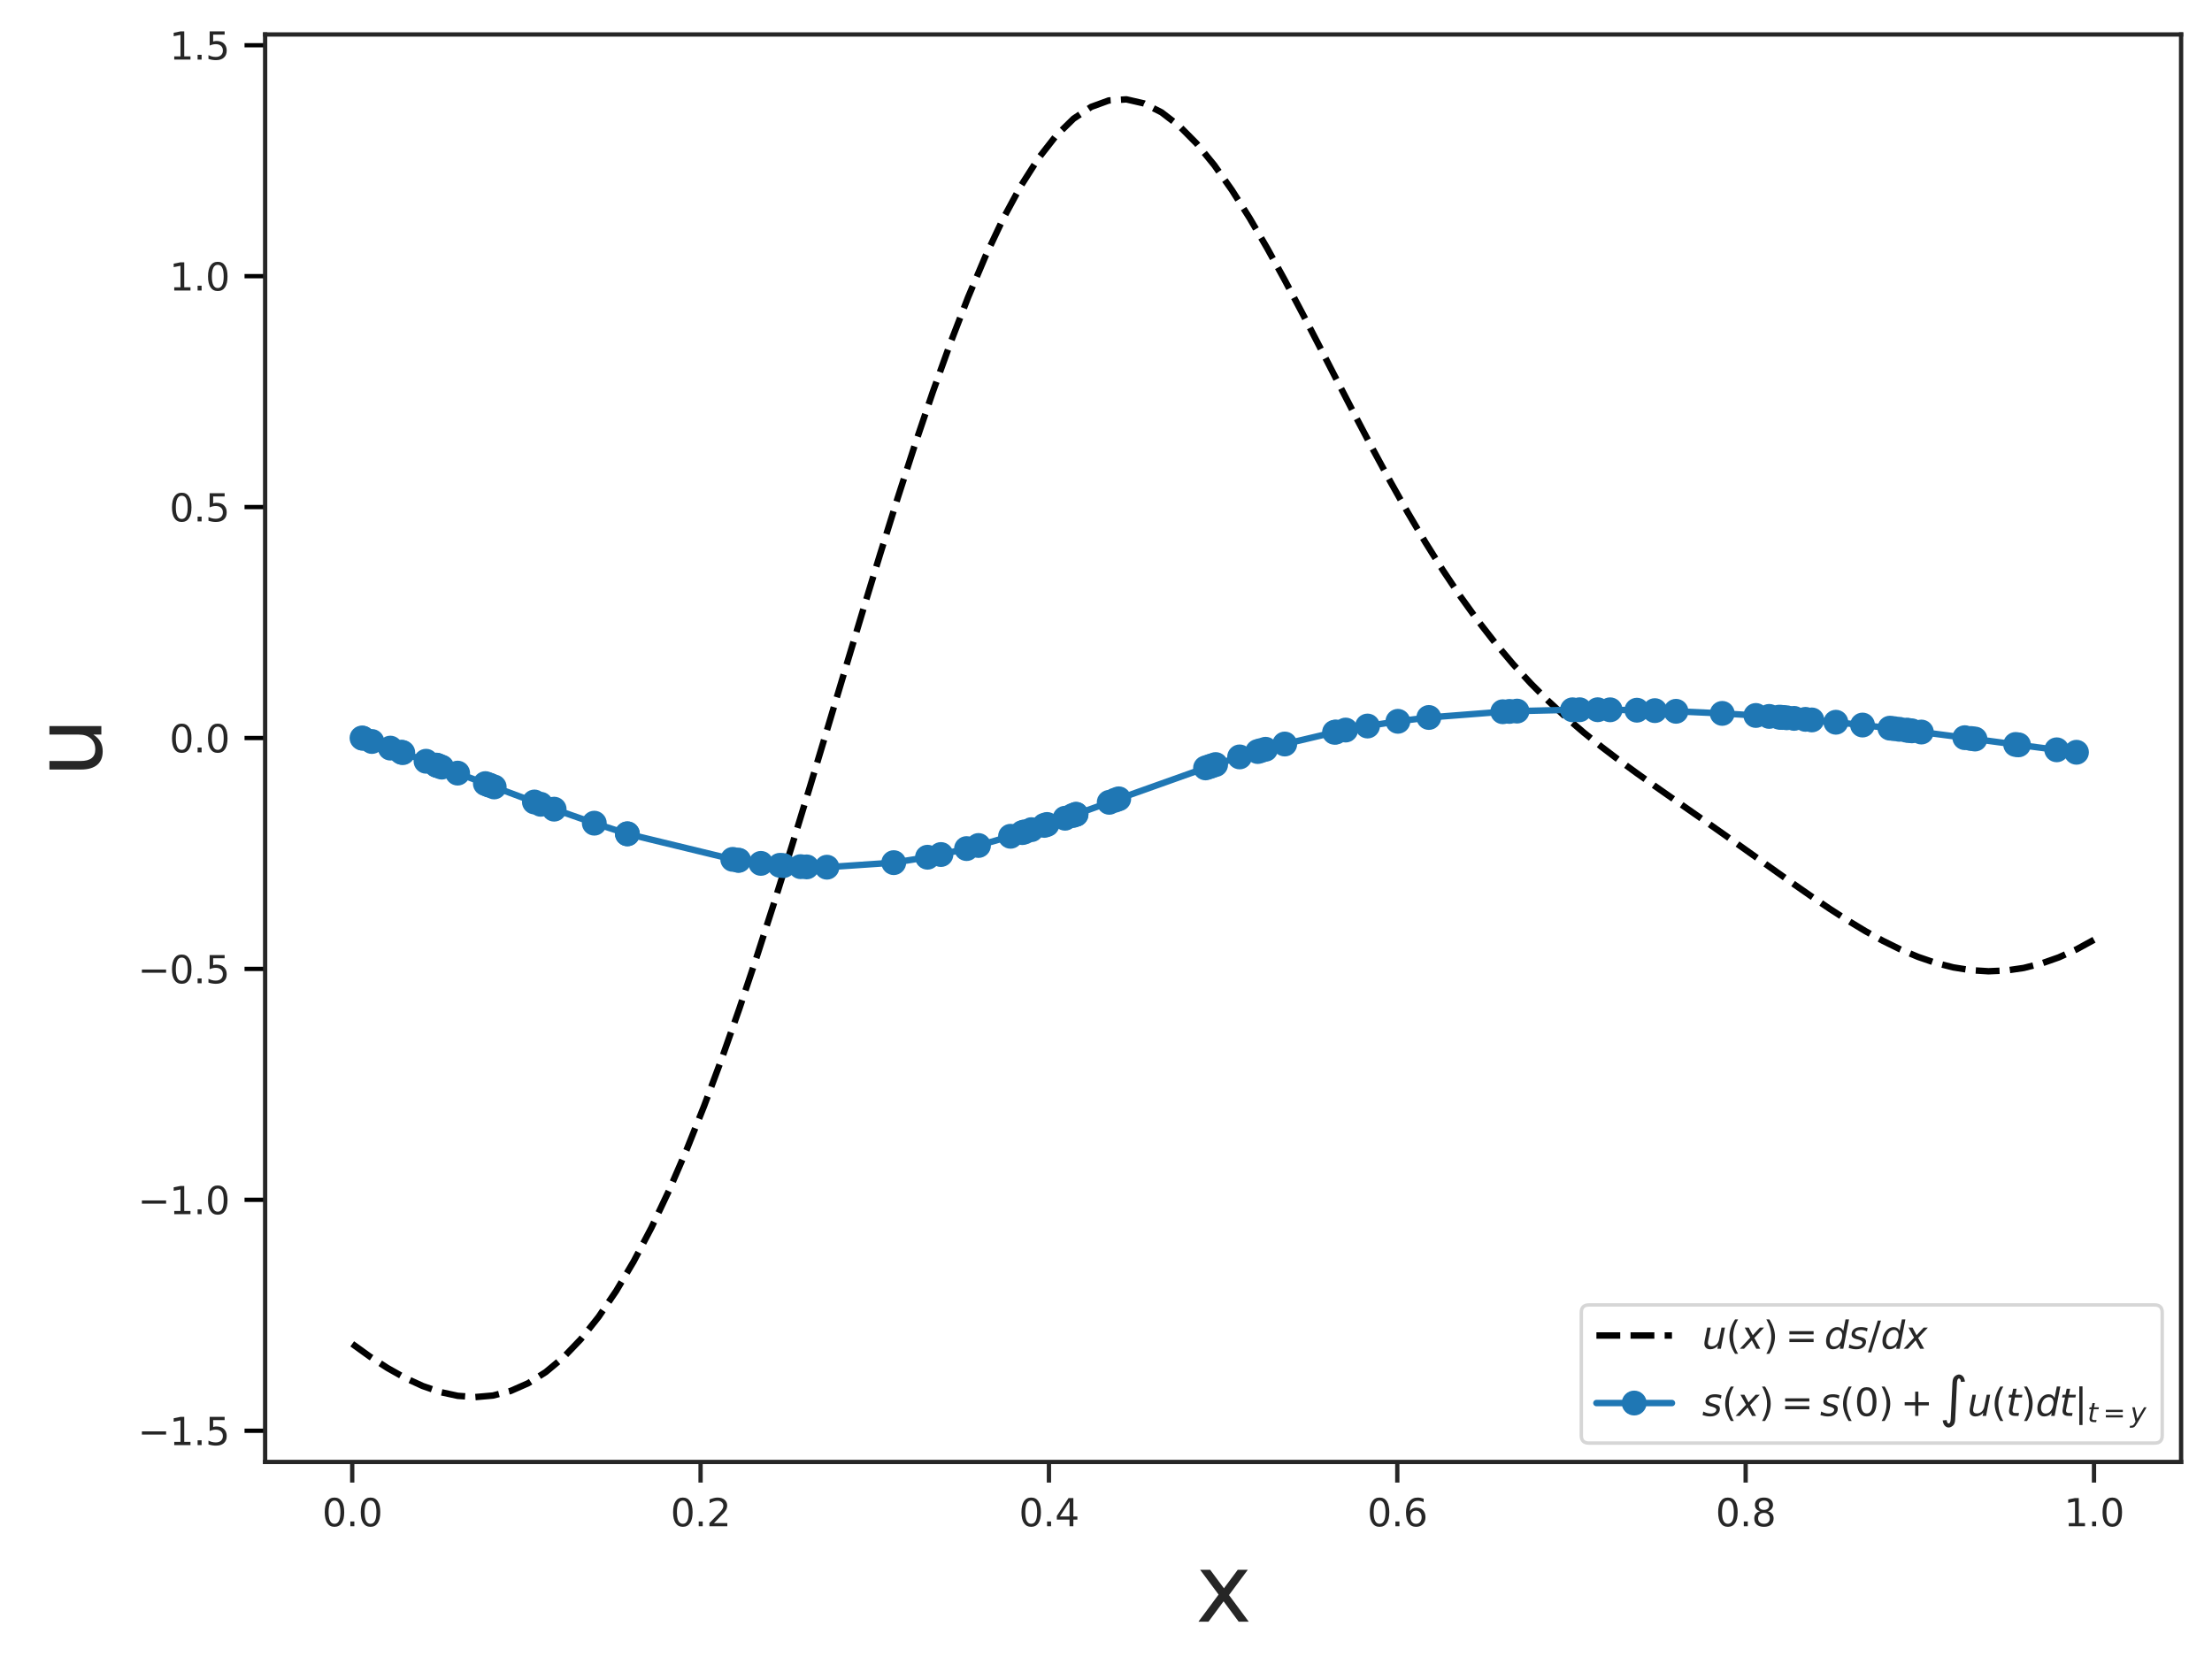 <?xml version="1.0" encoding="utf-8" standalone="no"?>
<!DOCTYPE svg PUBLIC "-//W3C//DTD SVG 1.1//EN"
  "http://www.w3.org/Graphics/SVG/1.1/DTD/svg11.dtd">
<svg xmlns:xlink="http://www.w3.org/1999/xlink" width="515.374pt" height="389.598pt" viewBox="0 0 515.374 389.598" xmlns="http://www.w3.org/2000/svg" version="1.1">
 <defs>
  <style type="text/css">*{stroke-linejoin: round; stroke-linecap: butt}</style>
 </defs>
 <g id="figure_1">
  <g id="patch_1">
   <path d="M 0 389.598 
L 515.374 389.598 
L 515.374 0 
L 0 0 
z
" style="fill: #ffffff"/>
  </g>
  <g id="axes_1">
   <g id="patch_2">
    <path d="M 61.774 340.677 
L 508.174 340.677 
L 508.174 8.037 
L 61.774 8.037 
z
" style="fill: #ffffff"/>
   </g>
   <g id="matplotlib.axis_1">
    <g id="xtick_1">
     <g id="line2d_1">
      <defs>
       <path id="m1ea10688b0" d="M 0 0 
L 0 4.8 
" style="stroke: #262626"/>
      </defs>
      <g>
       <use xlink:href="#m1ea10688b0" x="82.065" y="340.677" style="fill: #262626; stroke: #262626"/>
      </g>
     </g>
     <g id="text_1">
      <!-- 0.0 -->
      <g style="fill: #262626" transform="translate(75.067 355.663) scale(0.088 -0.088)">
       <defs>
        <path id="DejaVuSans-30" d="M 2034 4250 
Q 1547 4250 1301 3770 
Q 1056 3291 1056 2328 
Q 1056 1369 1301 889 
Q 1547 409 2034 409 
Q 2525 409 2770 889 
Q 3016 1369 3016 2328 
Q 3016 3291 2770 3770 
Q 2525 4250 2034 4250 
z
M 2034 4750 
Q 2819 4750 3233 4129 
Q 3647 3509 3647 2328 
Q 3647 1150 3233 529 
Q 2819 -91 2034 -91 
Q 1250 -91 836 529 
Q 422 1150 422 2328 
Q 422 3509 836 4129 
Q 1250 4750 2034 4750 
z
" transform="scale(0.016)"/>
        <path id="DejaVuSans-2e" d="M 684 794 
L 1344 794 
L 1344 0 
L 684 0 
L 684 794 
z
" transform="scale(0.016)"/>
       </defs>
       <use xlink:href="#DejaVuSans-30"/>
       <use xlink:href="#DejaVuSans-2e" x="63.623"/>
       <use xlink:href="#DejaVuSans-30" x="95.41"/>
      </g>
     </g>
    </g>
    <g id="xtick_2">
     <g id="line2d_2">
      <g>
       <use xlink:href="#m1ea10688b0" x="163.228" y="340.677" style="fill: #262626; stroke: #262626"/>
      </g>
     </g>
     <g id="text_2">
      <!-- 0.2 -->
      <g style="fill: #262626" transform="translate(156.231 355.663) scale(0.088 -0.088)">
       <defs>
        <path id="DejaVuSans-32" d="M 1228 531 
L 3431 531 
L 3431 0 
L 469 0 
L 469 531 
Q 828 903 1448 1529 
Q 2069 2156 2228 2338 
Q 2531 2678 2651 2914 
Q 2772 3150 2772 3378 
Q 2772 3750 2511 3984 
Q 2250 4219 1831 4219 
Q 1534 4219 1204 4116 
Q 875 4013 500 3803 
L 500 4441 
Q 881 4594 1212 4672 
Q 1544 4750 1819 4750 
Q 2544 4750 2975 4387 
Q 3406 4025 3406 3419 
Q 3406 3131 3298 2873 
Q 3191 2616 2906 2266 
Q 2828 2175 2409 1742 
Q 1991 1309 1228 531 
z
" transform="scale(0.016)"/>
       </defs>
       <use xlink:href="#DejaVuSans-30"/>
       <use xlink:href="#DejaVuSans-2e" x="63.623"/>
       <use xlink:href="#DejaVuSans-32" x="95.41"/>
      </g>
     </g>
    </g>
    <g id="xtick_3">
     <g id="line2d_3">
      <g>
       <use xlink:href="#m1ea10688b0" x="244.392" y="340.677" style="fill: #262626; stroke: #262626"/>
      </g>
     </g>
     <g id="text_3">
      <!-- 0.4 -->
      <g style="fill: #262626" transform="translate(237.394 355.663) scale(0.088 -0.088)">
       <defs>
        <path id="DejaVuSans-34" d="M 2419 4116 
L 825 1625 
L 2419 1625 
L 2419 4116 
z
M 2253 4666 
L 3047 4666 
L 3047 1625 
L 3713 1625 
L 3713 1100 
L 3047 1100 
L 3047 0 
L 2419 0 
L 2419 1100 
L 313 1100 
L 313 1709 
L 2253 4666 
z
" transform="scale(0.016)"/>
       </defs>
       <use xlink:href="#DejaVuSans-30"/>
       <use xlink:href="#DejaVuSans-2e" x="63.623"/>
       <use xlink:href="#DejaVuSans-34" x="95.41"/>
      </g>
     </g>
    </g>
    <g id="xtick_4">
     <g id="line2d_4">
      <g>
       <use xlink:href="#m1ea10688b0" x="325.555" y="340.677" style="fill: #262626; stroke: #262626"/>
      </g>
     </g>
     <g id="text_4">
      <!-- 0.6 -->
      <g style="fill: #262626" transform="translate(318.558 355.663) scale(0.088 -0.088)">
       <defs>
        <path id="DejaVuSans-36" d="M 2113 2584 
Q 1688 2584 1439 2293 
Q 1191 2003 1191 1497 
Q 1191 994 1439 701 
Q 1688 409 2113 409 
Q 2538 409 2786 701 
Q 3034 994 3034 1497 
Q 3034 2003 2786 2293 
Q 2538 2584 2113 2584 
z
M 3366 4563 
L 3366 3988 
Q 3128 4100 2886 4159 
Q 2644 4219 2406 4219 
Q 1781 4219 1451 3797 
Q 1122 3375 1075 2522 
Q 1259 2794 1537 2939 
Q 1816 3084 2150 3084 
Q 2853 3084 3261 2657 
Q 3669 2231 3669 1497 
Q 3669 778 3244 343 
Q 2819 -91 2113 -91 
Q 1303 -91 875 529 
Q 447 1150 447 2328 
Q 447 3434 972 4092 
Q 1497 4750 2381 4750 
Q 2619 4750 2861 4703 
Q 3103 4656 3366 4563 
z
" transform="scale(0.016)"/>
       </defs>
       <use xlink:href="#DejaVuSans-30"/>
       <use xlink:href="#DejaVuSans-2e" x="63.623"/>
       <use xlink:href="#DejaVuSans-36" x="95.41"/>
      </g>
     </g>
    </g>
    <g id="xtick_5">
     <g id="line2d_5">
      <g>
       <use xlink:href="#m1ea10688b0" x="406.719" y="340.677" style="fill: #262626; stroke: #262626"/>
      </g>
     </g>
     <g id="text_5">
      <!-- 0.8 -->
      <g style="fill: #262626" transform="translate(399.722 355.663) scale(0.088 -0.088)">
       <defs>
        <path id="DejaVuSans-38" d="M 2034 2216 
Q 1584 2216 1326 1975 
Q 1069 1734 1069 1313 
Q 1069 891 1326 650 
Q 1584 409 2034 409 
Q 2484 409 2743 651 
Q 3003 894 3003 1313 
Q 3003 1734 2745 1975 
Q 2488 2216 2034 2216 
z
M 1403 2484 
Q 997 2584 770 2862 
Q 544 3141 544 3541 
Q 544 4100 942 4425 
Q 1341 4750 2034 4750 
Q 2731 4750 3128 4425 
Q 3525 4100 3525 3541 
Q 3525 3141 3298 2862 
Q 3072 2584 2669 2484 
Q 3125 2378 3379 2068 
Q 3634 1759 3634 1313 
Q 3634 634 3220 271 
Q 2806 -91 2034 -91 
Q 1263 -91 848 271 
Q 434 634 434 1313 
Q 434 1759 690 2068 
Q 947 2378 1403 2484 
z
M 1172 3481 
Q 1172 3119 1398 2916 
Q 1625 2713 2034 2713 
Q 2441 2713 2670 2916 
Q 2900 3119 2900 3481 
Q 2900 3844 2670 4047 
Q 2441 4250 2034 4250 
Q 1625 4250 1398 4047 
Q 1172 3844 1172 3481 
z
" transform="scale(0.016)"/>
       </defs>
       <use xlink:href="#DejaVuSans-30"/>
       <use xlink:href="#DejaVuSans-2e" x="63.623"/>
       <use xlink:href="#DejaVuSans-38" x="95.41"/>
      </g>
     </g>
    </g>
    <g id="xtick_6">
     <g id="line2d_6">
      <g>
       <use xlink:href="#m1ea10688b0" x="487.883" y="340.677" style="fill: #262626; stroke: #262626"/>
      </g>
     </g>
     <g id="text_6">
      <!-- 1.0 -->
      <g style="fill: #262626" transform="translate(480.885 355.663) scale(0.088 -0.088)">
       <defs>
        <path id="DejaVuSans-31" d="M 794 531 
L 1825 531 
L 1825 4091 
L 703 3866 
L 703 4441 
L 1819 4666 
L 2450 4666 
L 2450 531 
L 3481 531 
L 3481 0 
L 794 0 
L 794 531 
z
" transform="scale(0.016)"/>
       </defs>
       <use xlink:href="#DejaVuSans-31"/>
       <use xlink:href="#DejaVuSans-2e" x="63.623"/>
       <use xlink:href="#DejaVuSans-30" x="95.41"/>
      </g>
     </g>
    </g>
    <g id="text_7">
     <!-- x -->
     <g style="fill: #262626" transform="translate(278.581 377.906) scale(0.216 -0.216)">
      <defs>
       <path id="DejaVuSans-78" d="M 3513 3500 
L 2247 1797 
L 3578 0 
L 2900 0 
L 1881 1375 
L 863 0 
L 184 0 
L 1544 1831 
L 300 3500 
L 978 3500 
L 1906 2253 
L 2834 3500 
L 3513 3500 
z
" transform="scale(0.016)"/>
      </defs>
      <use xlink:href="#DejaVuSans-78"/>
     </g>
    </g>
   </g>
   <g id="matplotlib.axis_2">
    <g id="ytick_1">
     <g id="line2d_7">
      <defs>
       <path id="m06bdc9940e" d="M 0 0 
L -4.8 0 
" style="stroke: #000000"/>
      </defs>
      <g>
       <use xlink:href="#m06bdc9940e" x="61.774" y="333.401" style="stroke: #000000"/>
      </g>
     </g>
     <g id="text_8">
      <!-- −1.5 -->
      <g style="fill: #262626" transform="translate(32.105 336.745) scale(0.088 -0.088)">
       <defs>
        <path id="DejaVuSans-2212" d="M 678 2272 
L 4684 2272 
L 4684 1741 
L 678 1741 
L 678 2272 
z
" transform="scale(0.016)"/>
        <path id="DejaVuSans-35" d="M 691 4666 
L 3169 4666 
L 3169 4134 
L 1269 4134 
L 1269 2991 
Q 1406 3038 1543 3061 
Q 1681 3084 1819 3084 
Q 2600 3084 3056 2656 
Q 3513 2228 3513 1497 
Q 3513 744 3044 326 
Q 2575 -91 1722 -91 
Q 1428 -91 1123 -41 
Q 819 9 494 109 
L 494 744 
Q 775 591 1075 516 
Q 1375 441 1709 441 
Q 2250 441 2565 725 
Q 2881 1009 2881 1497 
Q 2881 1984 2565 2268 
Q 2250 2553 1709 2553 
Q 1456 2553 1204 2497 
Q 953 2441 691 2322 
L 691 4666 
z
" transform="scale(0.016)"/>
       </defs>
       <use xlink:href="#DejaVuSans-2212"/>
       <use xlink:href="#DejaVuSans-31" x="83.789"/>
       <use xlink:href="#DejaVuSans-2e" x="147.412"/>
       <use xlink:href="#DejaVuSans-35" x="179.199"/>
      </g>
     </g>
    </g>
    <g id="ytick_2">
     <g id="line2d_8">
      <g>
       <use xlink:href="#m06bdc9940e" x="61.774" y="279.592" style="stroke: #000000"/>
      </g>
     </g>
     <g id="text_9">
      <!-- −1.0 -->
      <g style="fill: #262626" transform="translate(32.105 282.935) scale(0.088 -0.088)">
       <use xlink:href="#DejaVuSans-2212"/>
       <use xlink:href="#DejaVuSans-31" x="83.789"/>
       <use xlink:href="#DejaVuSans-2e" x="147.412"/>
       <use xlink:href="#DejaVuSans-30" x="179.199"/>
      </g>
     </g>
    </g>
    <g id="ytick_3">
     <g id="line2d_9">
      <g>
       <use xlink:href="#m06bdc9940e" x="61.774" y="225.782" style="stroke: #000000"/>
      </g>
     </g>
     <g id="text_10">
      <!-- −0.5 -->
      <g style="fill: #262626" transform="translate(32.105 229.125) scale(0.088 -0.088)">
       <use xlink:href="#DejaVuSans-2212"/>
       <use xlink:href="#DejaVuSans-30" x="83.789"/>
       <use xlink:href="#DejaVuSans-2e" x="147.412"/>
       <use xlink:href="#DejaVuSans-35" x="179.199"/>
      </g>
     </g>
    </g>
    <g id="ytick_4">
     <g id="line2d_10">
      <g>
       <use xlink:href="#m06bdc9940e" x="61.774" y="171.972" style="stroke: #000000"/>
      </g>
     </g>
     <g id="text_11">
      <!-- 0.0 -->
      <g style="fill: #262626" transform="translate(39.479 175.316) scale(0.088 -0.088)">
       <use xlink:href="#DejaVuSans-30"/>
       <use xlink:href="#DejaVuSans-2e" x="63.623"/>
       <use xlink:href="#DejaVuSans-30" x="95.41"/>
      </g>
     </g>
    </g>
    <g id="ytick_5">
     <g id="line2d_11">
      <g>
       <use xlink:href="#m06bdc9940e" x="61.774" y="118.163" style="stroke: #000000"/>
      </g>
     </g>
     <g id="text_12">
      <!-- 0.5 -->
      <g style="fill: #262626" transform="translate(39.479 121.506) scale(0.088 -0.088)">
       <use xlink:href="#DejaVuSans-30"/>
       <use xlink:href="#DejaVuSans-2e" x="63.623"/>
       <use xlink:href="#DejaVuSans-35" x="95.41"/>
      </g>
     </g>
    </g>
    <g id="ytick_6">
     <g id="line2d_12">
      <g>
       <use xlink:href="#m06bdc9940e" x="61.774" y="64.353" style="stroke: #000000"/>
      </g>
     </g>
     <g id="text_13">
      <!-- 1.0 -->
      <g style="fill: #262626" transform="translate(39.479 67.696) scale(0.088 -0.088)">
       <use xlink:href="#DejaVuSans-31"/>
       <use xlink:href="#DejaVuSans-2e" x="63.623"/>
       <use xlink:href="#DejaVuSans-30" x="95.41"/>
      </g>
     </g>
    </g>
    <g id="ytick_7">
     <g id="line2d_13">
      <g>
       <use xlink:href="#m06bdc9940e" x="61.774" y="10.543" style="stroke: #000000"/>
      </g>
     </g>
     <g id="text_14">
      <!-- 1.5 -->
      <g style="fill: #262626" transform="translate(39.479 13.887) scale(0.088 -0.088)">
       <use xlink:href="#DejaVuSans-31"/>
       <use xlink:href="#DejaVuSans-2e" x="63.623"/>
       <use xlink:href="#DejaVuSans-35" x="95.41"/>
      </g>
     </g>
    </g>
    <g id="text_15">
     <!-- u -->
     <g style="fill: #262626" transform="translate(23.613 181.201) rotate(-90) scale(0.216 -0.216)">
      <defs>
       <path id="DejaVuSans-75" d="M 544 1381 
L 544 3500 
L 1119 3500 
L 1119 1403 
Q 1119 906 1312 657 
Q 1506 409 1894 409 
Q 2359 409 2629 706 
Q 2900 1003 2900 1516 
L 2900 3500 
L 3475 3500 
L 3475 0 
L 2900 0 
L 2900 538 
Q 2691 219 2414 64 
Q 2138 -91 1772 -91 
Q 1169 -91 856 284 
Q 544 659 544 1381 
z
M 1991 3584 
L 1991 3584 
z
" transform="scale(0.016)"/>
      </defs>
      <use xlink:href="#DejaVuSans-75"/>
     </g>
    </g>
   </g>
   <g id="line2d_14">
    <path d="M 82.065 313.157 
L 86.164 316.113 
L 90.263 318.773 
L 94.362 321.079 
L 98.461 322.97 
L 102.56 324.385 
L 106.66 325.268 
L 110.759 325.557 
L 114.858 325.198 
L 118.957 324.137 
L 123.056 322.331 
L 127.155 319.735 
L 131.255 316.317 
L 135.354 312.039 
L 139.453 306.888 
L 143.552 300.851 
L 147.651 293.929 
L 151.75 286.129 
L 155.85 277.476 
L 159.949 267.996 
L 164.048 257.732 
L 168.147 246.739 
L 172.246 235.087 
L 176.346 222.849 
L 180.445 210.115 
L 184.544 196.977 
L 188.643 183.543 
L 192.742 169.929 
L 196.841 156.249 
L 200.941 142.633 
L 205.04 129.202 
L 209.139 116.088 
L 213.238 103.422 
L 217.337 91.328 
L 221.436 79.923 
L 225.536 69.321 
L 229.635 59.631 
L 233.734 50.942 
L 237.833 43.345 
L 241.932 36.902 
L 246.031 31.662 
L 250.131 27.658 
L 254.23 24.91 
L 258.329 23.415 
L 262.428 23.157 
L 266.527 24.098 
L 270.627 26.18 
L 274.726 29.331 
L 278.825 33.47 
L 282.924 38.495 
L 287.023 44.304 
L 291.122 50.778 
L 295.222 57.799 
L 299.321 65.239 
L 303.42 72.976 
L 307.519 80.892 
L 311.618 88.871 
L 315.717 96.808 
L 319.817 104.607 
L 323.916 112.183 
L 328.015 119.464 
L 332.114 126.396 
L 336.213 132.937 
L 340.312 139.055 
L 344.412 144.744 
L 348.511 150.003 
L 352.61 154.852 
L 356.709 159.307 
L 360.808 163.41 
L 364.908 167.194 
L 369.007 170.711 
L 373.106 174.009 
L 377.205 177.134 
L 381.304 180.135 
L 385.403 183.055 
L 389.503 185.928 
L 393.602 188.788 
L 397.701 191.653 
L 401.8 194.536 
L 405.899 197.445 
L 409.998 200.369 
L 414.098 203.298 
L 418.197 206.203 
L 422.296 209.059 
L 426.395 211.833 
L 430.494 214.482 
L 434.593 216.964 
L 438.693 219.236 
L 442.792 221.254 
L 446.891 222.983 
L 450.99 224.384 
L 455.089 225.425 
L 459.189 226.079 
L 463.288 226.332 
L 467.387 226.158 
L 471.486 225.563 
L 475.585 224.538 
L 479.684 223.094 
L 483.784 221.243 
L 487.883 218.995 
" clip-path="url(#p95d63c1b2c)" style="fill: none; stroke-dasharray: 5.55,2.4; stroke-dashoffset: 0; stroke: #000000; stroke-width: 1.5"/>
   </g>
   <g id="line2d_15">
    <path d="M 84.35 171.972 
L 84.544 172.041 
L 86.644 172.785 
L 90.943 174.33 
L 93.515 175.268 
L 93.841 175.387 
L 99.264 177.393 
L 101.657 178.288 
L 101.788 178.337 
L 102.226 178.502 
L 102.92 178.762 
L 106.621 180.157 
L 113.091 182.604 
L 113.806 182.875 
L 114.167 183.011 
L 115.144 183.38 
L 124.515 186.883 
L 125.979 187.42 
L 129.107 188.557 
L 138.467 191.823 
L 146.168 194.303 
L 146.179 194.306 
L 170.721 200.256 
L 172.004 200.464 
L 172.112 200.481 
L 177.277 201.192 
L 181.708 201.641 
L 182.543 201.708 
L 186.532 201.954 
L 187.954 202.011 
L 192.664 202.081 
L 208.234 201.021 
L 216.096 199.758 
L 219.226 199.129 
L 225.198 197.745 
L 227.976 197.025 
L 235.446 194.876 
L 238.179 194.022 
L 238.74 193.843 
L 240.31 193.335 
L 243.303 192.34 
L 243.95 192.121 
L 248.147 190.67 
L 249.896 190.053 
L 250.697 189.767 
L 250.71 189.763 
L 258.442 186.961 
L 259.798 186.464 
L 260.651 186.151 
L 280.882 178.942 
L 281.666 178.68 
L 282.365 178.448 
L 283.23 178.163 
L 288.824 176.383 
L 293.026 175.125 
L 293.764 174.912 
L 294.861 174.599 
L 299.333 173.378 
L 310.937 170.643 
L 311.275 170.573 
L 313.518 170.122 
L 318.62 169.185 
L 325.699 168.086 
L 332.905 167.192 
L 350.131 165.854 
L 351.69 165.781 
L 353.45 165.706 
L 366.373 165.401 
L 368.03 165.39 
L 372.247 165.387 
L 375.137 165.404 
L 381.38 165.496 
L 385.564 165.596 
L 390.491 165.753 
L 401.262 166.241 
L 409.096 166.723 
L 412.204 166.944 
L 414.513 167.119 
L 415.021 167.159 
L 415.343 167.185 
L 416.273 167.259 
L 418.001 167.402 
L 420.649 167.63 
L 422.138 167.764 
L 427.741 168.301 
L 433.951 168.955 
L 440.326 169.684 
L 441.282 169.797 
L 442.531 169.948 
L 444.144 170.145 
L 444.672 170.21 
L 445.455 170.307 
L 447.657 170.583 
L 457.779 171.9 
L 459.231 172.093 
L 460.154 172.216 
L 469.625 173.482 
L 470.289 173.571 
L 479.196 174.728 
L 483.796 175.298 
" clip-path="url(#p95d63c1b2c)" style="fill: none; stroke: #1f77b4; stroke-width: 1.5; stroke-linecap: round"/>
    <defs>
     <path id="m744e92f14e" d="M 0 2.4 
C 0.636 2.4 1.247 2.147 1.697 1.697 
C 2.147 1.247 2.4 0.636 2.4 0 
C 2.4 -0.636 2.147 -1.247 1.697 -1.697 
C 1.247 -2.147 0.636 -2.4 0 -2.4 
C -0.636 -2.4 -1.247 -2.147 -1.697 -1.697 
C -2.147 -1.247 -2.4 -0.636 -2.4 0 
C -2.4 0.636 -2.147 1.247 -1.697 1.697 
C -1.247 2.147 -0.636 2.4 0 2.4 
z
" style="stroke: #1f77b4"/>
    </defs>
    <g clip-path="url(#p95d63c1b2c)">
     <use xlink:href="#m744e92f14e" x="84.35" y="171.972" style="fill: #1f77b4; stroke: #1f77b4"/>
     <use xlink:href="#m744e92f14e" x="84.544" y="172.041" style="fill: #1f77b4; stroke: #1f77b4"/>
     <use xlink:href="#m744e92f14e" x="86.644" y="172.785" style="fill: #1f77b4; stroke: #1f77b4"/>
     <use xlink:href="#m744e92f14e" x="90.943" y="174.33" style="fill: #1f77b4; stroke: #1f77b4"/>
     <use xlink:href="#m744e92f14e" x="93.515" y="175.268" style="fill: #1f77b4; stroke: #1f77b4"/>
     <use xlink:href="#m744e92f14e" x="93.841" y="175.387" style="fill: #1f77b4; stroke: #1f77b4"/>
     <use xlink:href="#m744e92f14e" x="99.264" y="177.393" style="fill: #1f77b4; stroke: #1f77b4"/>
     <use xlink:href="#m744e92f14e" x="101.657" y="178.288" style="fill: #1f77b4; stroke: #1f77b4"/>
     <use xlink:href="#m744e92f14e" x="101.788" y="178.337" style="fill: #1f77b4; stroke: #1f77b4"/>
     <use xlink:href="#m744e92f14e" x="102.226" y="178.502" style="fill: #1f77b4; stroke: #1f77b4"/>
     <use xlink:href="#m744e92f14e" x="102.92" y="178.762" style="fill: #1f77b4; stroke: #1f77b4"/>
     <use xlink:href="#m744e92f14e" x="106.621" y="180.157" style="fill: #1f77b4; stroke: #1f77b4"/>
     <use xlink:href="#m744e92f14e" x="113.091" y="182.604" style="fill: #1f77b4; stroke: #1f77b4"/>
     <use xlink:href="#m744e92f14e" x="113.806" y="182.875" style="fill: #1f77b4; stroke: #1f77b4"/>
     <use xlink:href="#m744e92f14e" x="114.167" y="183.011" style="fill: #1f77b4; stroke: #1f77b4"/>
     <use xlink:href="#m744e92f14e" x="115.144" y="183.38" style="fill: #1f77b4; stroke: #1f77b4"/>
     <use xlink:href="#m744e92f14e" x="124.515" y="186.883" style="fill: #1f77b4; stroke: #1f77b4"/>
     <use xlink:href="#m744e92f14e" x="125.979" y="187.42" style="fill: #1f77b4; stroke: #1f77b4"/>
     <use xlink:href="#m744e92f14e" x="129.107" y="188.557" style="fill: #1f77b4; stroke: #1f77b4"/>
     <use xlink:href="#m744e92f14e" x="138.467" y="191.823" style="fill: #1f77b4; stroke: #1f77b4"/>
     <use xlink:href="#m744e92f14e" x="146.168" y="194.303" style="fill: #1f77b4; stroke: #1f77b4"/>
     <use xlink:href="#m744e92f14e" x="146.179" y="194.306" style="fill: #1f77b4; stroke: #1f77b4"/>
     <use xlink:href="#m744e92f14e" x="170.721" y="200.256" style="fill: #1f77b4; stroke: #1f77b4"/>
     <use xlink:href="#m744e92f14e" x="172.004" y="200.464" style="fill: #1f77b4; stroke: #1f77b4"/>
     <use xlink:href="#m744e92f14e" x="172.112" y="200.481" style="fill: #1f77b4; stroke: #1f77b4"/>
     <use xlink:href="#m744e92f14e" x="177.277" y="201.192" style="fill: #1f77b4; stroke: #1f77b4"/>
     <use xlink:href="#m744e92f14e" x="181.708" y="201.641" style="fill: #1f77b4; stroke: #1f77b4"/>
     <use xlink:href="#m744e92f14e" x="182.543" y="201.708" style="fill: #1f77b4; stroke: #1f77b4"/>
     <use xlink:href="#m744e92f14e" x="186.532" y="201.954" style="fill: #1f77b4; stroke: #1f77b4"/>
     <use xlink:href="#m744e92f14e" x="187.954" y="202.011" style="fill: #1f77b4; stroke: #1f77b4"/>
     <use xlink:href="#m744e92f14e" x="192.664" y="202.081" style="fill: #1f77b4; stroke: #1f77b4"/>
     <use xlink:href="#m744e92f14e" x="208.234" y="201.021" style="fill: #1f77b4; stroke: #1f77b4"/>
     <use xlink:href="#m744e92f14e" x="216.096" y="199.758" style="fill: #1f77b4; stroke: #1f77b4"/>
     <use xlink:href="#m744e92f14e" x="219.226" y="199.129" style="fill: #1f77b4; stroke: #1f77b4"/>
     <use xlink:href="#m744e92f14e" x="225.198" y="197.745" style="fill: #1f77b4; stroke: #1f77b4"/>
     <use xlink:href="#m744e92f14e" x="227.976" y="197.025" style="fill: #1f77b4; stroke: #1f77b4"/>
     <use xlink:href="#m744e92f14e" x="235.446" y="194.876" style="fill: #1f77b4; stroke: #1f77b4"/>
     <use xlink:href="#m744e92f14e" x="238.179" y="194.022" style="fill: #1f77b4; stroke: #1f77b4"/>
     <use xlink:href="#m744e92f14e" x="238.74" y="193.843" style="fill: #1f77b4; stroke: #1f77b4"/>
     <use xlink:href="#m744e92f14e" x="240.31" y="193.335" style="fill: #1f77b4; stroke: #1f77b4"/>
     <use xlink:href="#m744e92f14e" x="243.303" y="192.34" style="fill: #1f77b4; stroke: #1f77b4"/>
     <use xlink:href="#m744e92f14e" x="243.95" y="192.121" style="fill: #1f77b4; stroke: #1f77b4"/>
     <use xlink:href="#m744e92f14e" x="248.147" y="190.67" style="fill: #1f77b4; stroke: #1f77b4"/>
     <use xlink:href="#m744e92f14e" x="249.896" y="190.053" style="fill: #1f77b4; stroke: #1f77b4"/>
     <use xlink:href="#m744e92f14e" x="250.697" y="189.767" style="fill: #1f77b4; stroke: #1f77b4"/>
     <use xlink:href="#m744e92f14e" x="250.71" y="189.763" style="fill: #1f77b4; stroke: #1f77b4"/>
     <use xlink:href="#m744e92f14e" x="258.442" y="186.961" style="fill: #1f77b4; stroke: #1f77b4"/>
     <use xlink:href="#m744e92f14e" x="259.798" y="186.464" style="fill: #1f77b4; stroke: #1f77b4"/>
     <use xlink:href="#m744e92f14e" x="260.651" y="186.151" style="fill: #1f77b4; stroke: #1f77b4"/>
     <use xlink:href="#m744e92f14e" x="280.882" y="178.942" style="fill: #1f77b4; stroke: #1f77b4"/>
     <use xlink:href="#m744e92f14e" x="281.666" y="178.68" style="fill: #1f77b4; stroke: #1f77b4"/>
     <use xlink:href="#m744e92f14e" x="282.365" y="178.448" style="fill: #1f77b4; stroke: #1f77b4"/>
     <use xlink:href="#m744e92f14e" x="283.23" y="178.163" style="fill: #1f77b4; stroke: #1f77b4"/>
     <use xlink:href="#m744e92f14e" x="288.824" y="176.383" style="fill: #1f77b4; stroke: #1f77b4"/>
     <use xlink:href="#m744e92f14e" x="293.026" y="175.125" style="fill: #1f77b4; stroke: #1f77b4"/>
     <use xlink:href="#m744e92f14e" x="293.764" y="174.912" style="fill: #1f77b4; stroke: #1f77b4"/>
     <use xlink:href="#m744e92f14e" x="294.861" y="174.599" style="fill: #1f77b4; stroke: #1f77b4"/>
     <use xlink:href="#m744e92f14e" x="299.333" y="173.378" style="fill: #1f77b4; stroke: #1f77b4"/>
     <use xlink:href="#m744e92f14e" x="310.937" y="170.643" style="fill: #1f77b4; stroke: #1f77b4"/>
     <use xlink:href="#m744e92f14e" x="311.275" y="170.573" style="fill: #1f77b4; stroke: #1f77b4"/>
     <use xlink:href="#m744e92f14e" x="313.518" y="170.122" style="fill: #1f77b4; stroke: #1f77b4"/>
     <use xlink:href="#m744e92f14e" x="318.62" y="169.185" style="fill: #1f77b4; stroke: #1f77b4"/>
     <use xlink:href="#m744e92f14e" x="325.699" y="168.086" style="fill: #1f77b4; stroke: #1f77b4"/>
     <use xlink:href="#m744e92f14e" x="332.905" y="167.192" style="fill: #1f77b4; stroke: #1f77b4"/>
     <use xlink:href="#m744e92f14e" x="350.131" y="165.854" style="fill: #1f77b4; stroke: #1f77b4"/>
     <use xlink:href="#m744e92f14e" x="351.69" y="165.781" style="fill: #1f77b4; stroke: #1f77b4"/>
     <use xlink:href="#m744e92f14e" x="353.45" y="165.706" style="fill: #1f77b4; stroke: #1f77b4"/>
     <use xlink:href="#m744e92f14e" x="366.373" y="165.401" style="fill: #1f77b4; stroke: #1f77b4"/>
     <use xlink:href="#m744e92f14e" x="368.03" y="165.39" style="fill: #1f77b4; stroke: #1f77b4"/>
     <use xlink:href="#m744e92f14e" x="372.247" y="165.387" style="fill: #1f77b4; stroke: #1f77b4"/>
     <use xlink:href="#m744e92f14e" x="375.137" y="165.404" style="fill: #1f77b4; stroke: #1f77b4"/>
     <use xlink:href="#m744e92f14e" x="381.38" y="165.496" style="fill: #1f77b4; stroke: #1f77b4"/>
     <use xlink:href="#m744e92f14e" x="385.564" y="165.596" style="fill: #1f77b4; stroke: #1f77b4"/>
     <use xlink:href="#m744e92f14e" x="390.491" y="165.753" style="fill: #1f77b4; stroke: #1f77b4"/>
     <use xlink:href="#m744e92f14e" x="401.262" y="166.241" style="fill: #1f77b4; stroke: #1f77b4"/>
     <use xlink:href="#m744e92f14e" x="409.096" y="166.723" style="fill: #1f77b4; stroke: #1f77b4"/>
     <use xlink:href="#m744e92f14e" x="412.204" y="166.944" style="fill: #1f77b4; stroke: #1f77b4"/>
     <use xlink:href="#m744e92f14e" x="414.513" y="167.119" style="fill: #1f77b4; stroke: #1f77b4"/>
     <use xlink:href="#m744e92f14e" x="415.021" y="167.159" style="fill: #1f77b4; stroke: #1f77b4"/>
     <use xlink:href="#m744e92f14e" x="415.343" y="167.185" style="fill: #1f77b4; stroke: #1f77b4"/>
     <use xlink:href="#m744e92f14e" x="416.273" y="167.259" style="fill: #1f77b4; stroke: #1f77b4"/>
     <use xlink:href="#m744e92f14e" x="418.001" y="167.402" style="fill: #1f77b4; stroke: #1f77b4"/>
     <use xlink:href="#m744e92f14e" x="420.649" y="167.63" style="fill: #1f77b4; stroke: #1f77b4"/>
     <use xlink:href="#m744e92f14e" x="422.138" y="167.764" style="fill: #1f77b4; stroke: #1f77b4"/>
     <use xlink:href="#m744e92f14e" x="427.741" y="168.301" style="fill: #1f77b4; stroke: #1f77b4"/>
     <use xlink:href="#m744e92f14e" x="433.951" y="168.955" style="fill: #1f77b4; stroke: #1f77b4"/>
     <use xlink:href="#m744e92f14e" x="440.326" y="169.684" style="fill: #1f77b4; stroke: #1f77b4"/>
     <use xlink:href="#m744e92f14e" x="441.282" y="169.797" style="fill: #1f77b4; stroke: #1f77b4"/>
     <use xlink:href="#m744e92f14e" x="442.531" y="169.948" style="fill: #1f77b4; stroke: #1f77b4"/>
     <use xlink:href="#m744e92f14e" x="444.144" y="170.145" style="fill: #1f77b4; stroke: #1f77b4"/>
     <use xlink:href="#m744e92f14e" x="444.672" y="170.21" style="fill: #1f77b4; stroke: #1f77b4"/>
     <use xlink:href="#m744e92f14e" x="445.455" y="170.307" style="fill: #1f77b4; stroke: #1f77b4"/>
     <use xlink:href="#m744e92f14e" x="447.657" y="170.583" style="fill: #1f77b4; stroke: #1f77b4"/>
     <use xlink:href="#m744e92f14e" x="457.779" y="171.9" style="fill: #1f77b4; stroke: #1f77b4"/>
     <use xlink:href="#m744e92f14e" x="459.231" y="172.093" style="fill: #1f77b4; stroke: #1f77b4"/>
     <use xlink:href="#m744e92f14e" x="460.154" y="172.216" style="fill: #1f77b4; stroke: #1f77b4"/>
     <use xlink:href="#m744e92f14e" x="469.625" y="173.482" style="fill: #1f77b4; stroke: #1f77b4"/>
     <use xlink:href="#m744e92f14e" x="470.289" y="173.571" style="fill: #1f77b4; stroke: #1f77b4"/>
     <use xlink:href="#m744e92f14e" x="479.196" y="174.728" style="fill: #1f77b4; stroke: #1f77b4"/>
     <use xlink:href="#m744e92f14e" x="483.796" y="175.298" style="fill: #1f77b4; stroke: #1f77b4"/>
    </g>
   </g>
   <g id="patch_3">
    <path d="M 61.774 340.677 
L 61.774 8.037 
" style="fill: none; stroke: #262626; stroke-linejoin: miter; stroke-linecap: square"/>
   </g>
   <g id="patch_4">
    <path d="M 508.174 340.677 
L 508.174 8.037 
" style="fill: none; stroke: #262626; stroke-linejoin: miter; stroke-linecap: square"/>
   </g>
   <g id="patch_5">
    <path d="M 61.774 340.677 
L 508.174 340.677 
" style="fill: none; stroke: #262626; stroke-linejoin: miter; stroke-linecap: square"/>
   </g>
   <g id="patch_6">
    <path d="M 61.774 8.037 
L 508.174 8.037 
" style="fill: none; stroke: #262626; stroke-linejoin: miter; stroke-linecap: square"/>
   </g>
   <g id="legend_1">
    <g id="patch_7">
     <path d="M 370.19 336.277 
L 502.014 336.277 
Q 503.774 336.277 503.774 334.517 
L 503.774 305.848 
Q 503.774 304.088 502.014 304.088 
L 370.19 304.088 
Q 368.43 304.088 368.43 305.848 
L 368.43 334.517 
Q 368.43 336.277 370.19 336.277 
z
" style="fill: #ffffff; opacity: 0.8; stroke: #cccccc; stroke-width: 0.8; stroke-linejoin: miter"/>
    </g>
    <g id="line2d_16">
     <path d="M 371.95 311.214 
L 380.75 311.214 
L 389.55 311.214 
" style="fill: none; stroke-dasharray: 5.55,2.4; stroke-dashoffset: 0; stroke: #000000; stroke-width: 1.5"/>
    </g>
    <g id="text_16">
     <!-- $u(x)=ds/dx$ -->
     <g style="fill: #262626" transform="translate(396.59 314.294) scale(0.088 -0.088)">
      <defs>
       <path id="DejaVuSans-Oblique-75" d="M 428 1388 
L 838 3500 
L 1416 3500 
L 1006 1409 
Q 975 1256 961 1147 
Q 947 1038 947 966 
Q 947 700 1109 554 
Q 1272 409 1569 409 
Q 2031 409 2368 721 
Q 2706 1034 2809 1563 
L 3194 3500 
L 3769 3500 
L 3091 0 
L 2516 0 
L 2631 550 
Q 2388 244 2052 76 
Q 1716 -91 1338 -91 
Q 878 -91 622 161 
Q 366 413 366 863 
Q 366 956 381 1097 
Q 397 1238 428 1388 
z
" transform="scale(0.016)"/>
       <path id="DejaVuSans-28" d="M 1984 4856 
Q 1566 4138 1362 3434 
Q 1159 2731 1159 2009 
Q 1159 1288 1364 580 
Q 1569 -128 1984 -844 
L 1484 -844 
Q 1016 -109 783 600 
Q 550 1309 550 2009 
Q 550 2706 781 3412 
Q 1013 4119 1484 4856 
L 1984 4856 
z
" transform="scale(0.016)"/>
       <path id="DejaVuSans-Oblique-78" d="M 3841 3500 
L 2234 1784 
L 3219 0 
L 2559 0 
L 1819 1388 
L 531 0 
L -166 0 
L 1556 1844 
L 641 3500 
L 1300 3500 
L 1972 2234 
L 3144 3500 
L 3841 3500 
z
" transform="scale(0.016)"/>
       <path id="DejaVuSans-29" d="M 513 4856 
L 1013 4856 
Q 1481 4119 1714 3412 
Q 1947 2706 1947 2009 
Q 1947 1309 1714 600 
Q 1481 -109 1013 -844 
L 513 -844 
Q 928 -128 1133 580 
Q 1338 1288 1338 2009 
Q 1338 2731 1133 3434 
Q 928 4138 513 4856 
z
" transform="scale(0.016)"/>
       <path id="DejaVuSans-3d" d="M 678 2906 
L 4684 2906 
L 4684 2381 
L 678 2381 
L 678 2906 
z
M 678 1631 
L 4684 1631 
L 4684 1100 
L 678 1100 
L 678 1631 
z
" transform="scale(0.016)"/>
       <path id="DejaVuSans-Oblique-64" d="M 2675 525 
Q 2444 222 2128 65 
Q 1813 -91 1428 -91 
Q 903 -91 598 267 
Q 294 625 294 1247 
Q 294 1766 478 2236 
Q 663 2706 1013 3078 
Q 1244 3325 1534 3454 
Q 1825 3584 2144 3584 
Q 2481 3584 2739 3421 
Q 2997 3259 3138 2956 
L 3513 4863 
L 4091 4863 
L 3144 0 
L 2566 0 
L 2675 525 
z
M 891 1350 
Q 891 897 1095 644 
Q 1300 391 1663 391 
Q 1931 391 2161 520 
Q 2391 650 2566 903 
Q 2750 1166 2856 1509 
Q 2963 1853 2963 2188 
Q 2963 2622 2758 2865 
Q 2553 3109 2194 3109 
Q 1922 3109 1687 2981 
Q 1453 2853 1288 2613 
Q 1106 2353 998 2009 
Q 891 1666 891 1350 
z
" transform="scale(0.016)"/>
       <path id="DejaVuSans-Oblique-73" d="M 3200 3397 
L 3091 2853 
Q 2863 2978 2609 3040 
Q 2356 3103 2088 3103 
Q 1634 3103 1373 2948 
Q 1113 2794 1113 2528 
Q 1113 2219 1719 2053 
Q 1766 2041 1788 2034 
L 1972 1978 
Q 2547 1819 2739 1644 
Q 2931 1469 2931 1166 
Q 2931 609 2489 259 
Q 2047 -91 1331 -91 
Q 1053 -91 747 -37 
Q 441 16 72 128 
L 184 722 
Q 500 559 806 475 
Q 1113 391 1394 391 
Q 1816 391 2080 572 
Q 2344 753 2344 1031 
Q 2344 1331 1650 1516 
L 1591 1531 
L 1394 1581 
Q 956 1697 753 1886 
Q 550 2075 550 2369 
Q 550 2928 970 3256 
Q 1391 3584 2113 3584 
Q 2397 3584 2667 3537 
Q 2938 3491 3200 3397 
z
" transform="scale(0.016)"/>
       <path id="DejaVuSans-2f" d="M 1625 4666 
L 2156 4666 
L 531 -594 
L 0 -594 
L 1625 4666 
z
" transform="scale(0.016)"/>
      </defs>
      <use xlink:href="#DejaVuSans-Oblique-75" transform="translate(0 0.016)"/>
      <use xlink:href="#DejaVuSans-28" transform="translate(63.379 0.016)"/>
      <use xlink:href="#DejaVuSans-Oblique-78" transform="translate(102.393 0.016)"/>
      <use xlink:href="#DejaVuSans-29" transform="translate(161.572 0.016)"/>
      <use xlink:href="#DejaVuSans-3d" transform="translate(220.068 0.016)"/>
      <use xlink:href="#DejaVuSans-Oblique-64" transform="translate(323.34 0.016)"/>
      <use xlink:href="#DejaVuSans-Oblique-73" transform="translate(386.816 0.016)"/>
      <use xlink:href="#DejaVuSans-2f" transform="translate(438.916 0.016)"/>
      <use xlink:href="#DejaVuSans-Oblique-64" transform="translate(472.607 0.016)"/>
      <use xlink:href="#DejaVuSans-Oblique-78" transform="translate(536.084 0.016)"/>
     </g>
    </g>
    <g id="line2d_17">
     <path d="M 371.95 326.949 
L 380.75 326.949 
L 389.55 326.949 
" style="fill: none; stroke: #1f77b4; stroke-width: 1.5; stroke-linecap: round"/>
     <g>
      <use xlink:href="#m744e92f14e" x="380.75" y="326.949" style="fill: #1f77b4; stroke: #1f77b4"/>
     </g>
    </g>
    <g id="text_17">
     <!-- $s(x)=s(0)+\int u(t)dt|_{t=y}$ -->
     <g style="fill: #262626" transform="translate(396.59 330.029) scale(0.088 -0.088)">
      <defs>
       <path id="DejaVuSans-2b" d="M 2944 4013 
L 2944 2272 
L 4684 2272 
L 4684 1741 
L 2944 1741 
L 2944 0 
L 2419 0 
L 2419 1741 
L 678 1741 
L 678 2272 
L 2419 2272 
L 2419 4013 
L 2944 4013 
z
" transform="scale(0.016)"/>
       <path id="DejaVuSansDisplay-222b" d="M 2134 5525 
Q 2172 6263 2528 6556 
Q 2884 6850 3218 6850 
Q 3553 6850 3833 6575 
Q 4113 6300 4200 5678 
L 3544 5613 
Q 3469 6188 3219 6188 
Q 2906 6188 2869 5413 
L 2581 -597 
Q 2547 -1334 2187 -1628 
Q 1828 -1922 1497 -1922 
Q 1163 -1922 883 -1647 
Q 603 -1372 516 -750 
L 1172 -684 
Q 1247 -1259 1497 -1259 
Q 1809 -1259 1847 -488 
L 2134 5525 
z
" transform="scale(0.016)"/>
       <path id="DejaVuSans-Oblique-74" d="M 2706 3500 
L 2619 3053 
L 1472 3053 
L 1100 1153 
Q 1081 1047 1072 975 
Q 1063 903 1063 863 
Q 1063 663 1183 572 
Q 1303 481 1569 481 
L 2150 481 
L 2053 0 
L 1503 0 
Q 991 0 739 200 
Q 488 400 488 806 
Q 488 878 497 964 
Q 506 1050 525 1153 
L 897 3053 
L 409 3053 
L 500 3500 
L 978 3500 
L 1172 4494 
L 1747 4494 
L 1556 3500 
L 2706 3500 
z
" transform="scale(0.016)"/>
       <path id="DejaVuSans-7c" d="M 1344 4891 
L 1344 -1509 
L 813 -1509 
L 813 4891 
L 1344 4891 
z
" transform="scale(0.016)"/>
       <path id="DejaVuSans-Oblique-79" d="M 1588 -325 
Q 1188 -997 936 -1164 
Q 684 -1331 294 -1331 
L -159 -1331 
L -63 -850 
L 269 -850 
Q 509 -850 678 -719 
Q 847 -588 1056 -206 
L 1234 128 
L 459 3500 
L 1069 3500 
L 1650 819 
L 3256 3500 
L 3859 3500 
L 1588 -325 
z
" transform="scale(0.016)"/>
      </defs>
      <use xlink:href="#DejaVuSans-Oblique-73" transform="translate(0 0.969)"/>
      <use xlink:href="#DejaVuSans-28" transform="translate(52.1 0.969)"/>
      <use xlink:href="#DejaVuSans-Oblique-78" transform="translate(91.113 0.969)"/>
      <use xlink:href="#DejaVuSans-29" transform="translate(150.293 0.969)"/>
      <use xlink:href="#DejaVuSans-3d" transform="translate(208.789 0.969)"/>
      <use xlink:href="#DejaVuSans-Oblique-73" transform="translate(312.061 0.969)"/>
      <use xlink:href="#DejaVuSans-28" transform="translate(364.16 0.969)"/>
      <use xlink:href="#DejaVuSans-30" transform="translate(403.174 0.969)"/>
      <use xlink:href="#DejaVuSans-29" transform="translate(466.797 0.969)"/>
      <use xlink:href="#DejaVuSans-2b" transform="translate(525.293 0.969)"/>
      <use xlink:href="#DejaVuSansDisplay-222b" transform="translate(628.564 0.969)"/>
      <use xlink:href="#DejaVuSans-Oblique-75" transform="translate(702.197 0.969)"/>
      <use xlink:href="#DejaVuSans-28" transform="translate(765.576 0.969)"/>
      <use xlink:href="#DejaVuSans-Oblique-74" transform="translate(804.59 0.969)"/>
      <use xlink:href="#DejaVuSans-29" transform="translate(843.799 0.969)"/>
      <use xlink:href="#DejaVuSans-Oblique-64" transform="translate(882.812 0.969)"/>
      <use xlink:href="#DejaVuSans-Oblique-74" transform="translate(946.289 0.969)"/>
      <use xlink:href="#DejaVuSans-7c" transform="translate(985.498 0.969)"/>
      <use xlink:href="#DejaVuSans-Oblique-74" transform="translate(1020.146 -15.438) scale(0.7)"/>
      <use xlink:href="#DejaVuSans-3d" transform="translate(1061.23 -15.438) scale(0.7)"/>
      <use xlink:href="#DejaVuSans-Oblique-79" transform="translate(1133.521 -15.438) scale(0.7)"/>
     </g>
    </g>
   </g>
  </g>
 </g>
 <defs>
  <clipPath id="p95d63c1b2c">
   <rect x="61.774" y="8.037" width="446.4" height="332.64"/>
  </clipPath>
 </defs>
</svg>